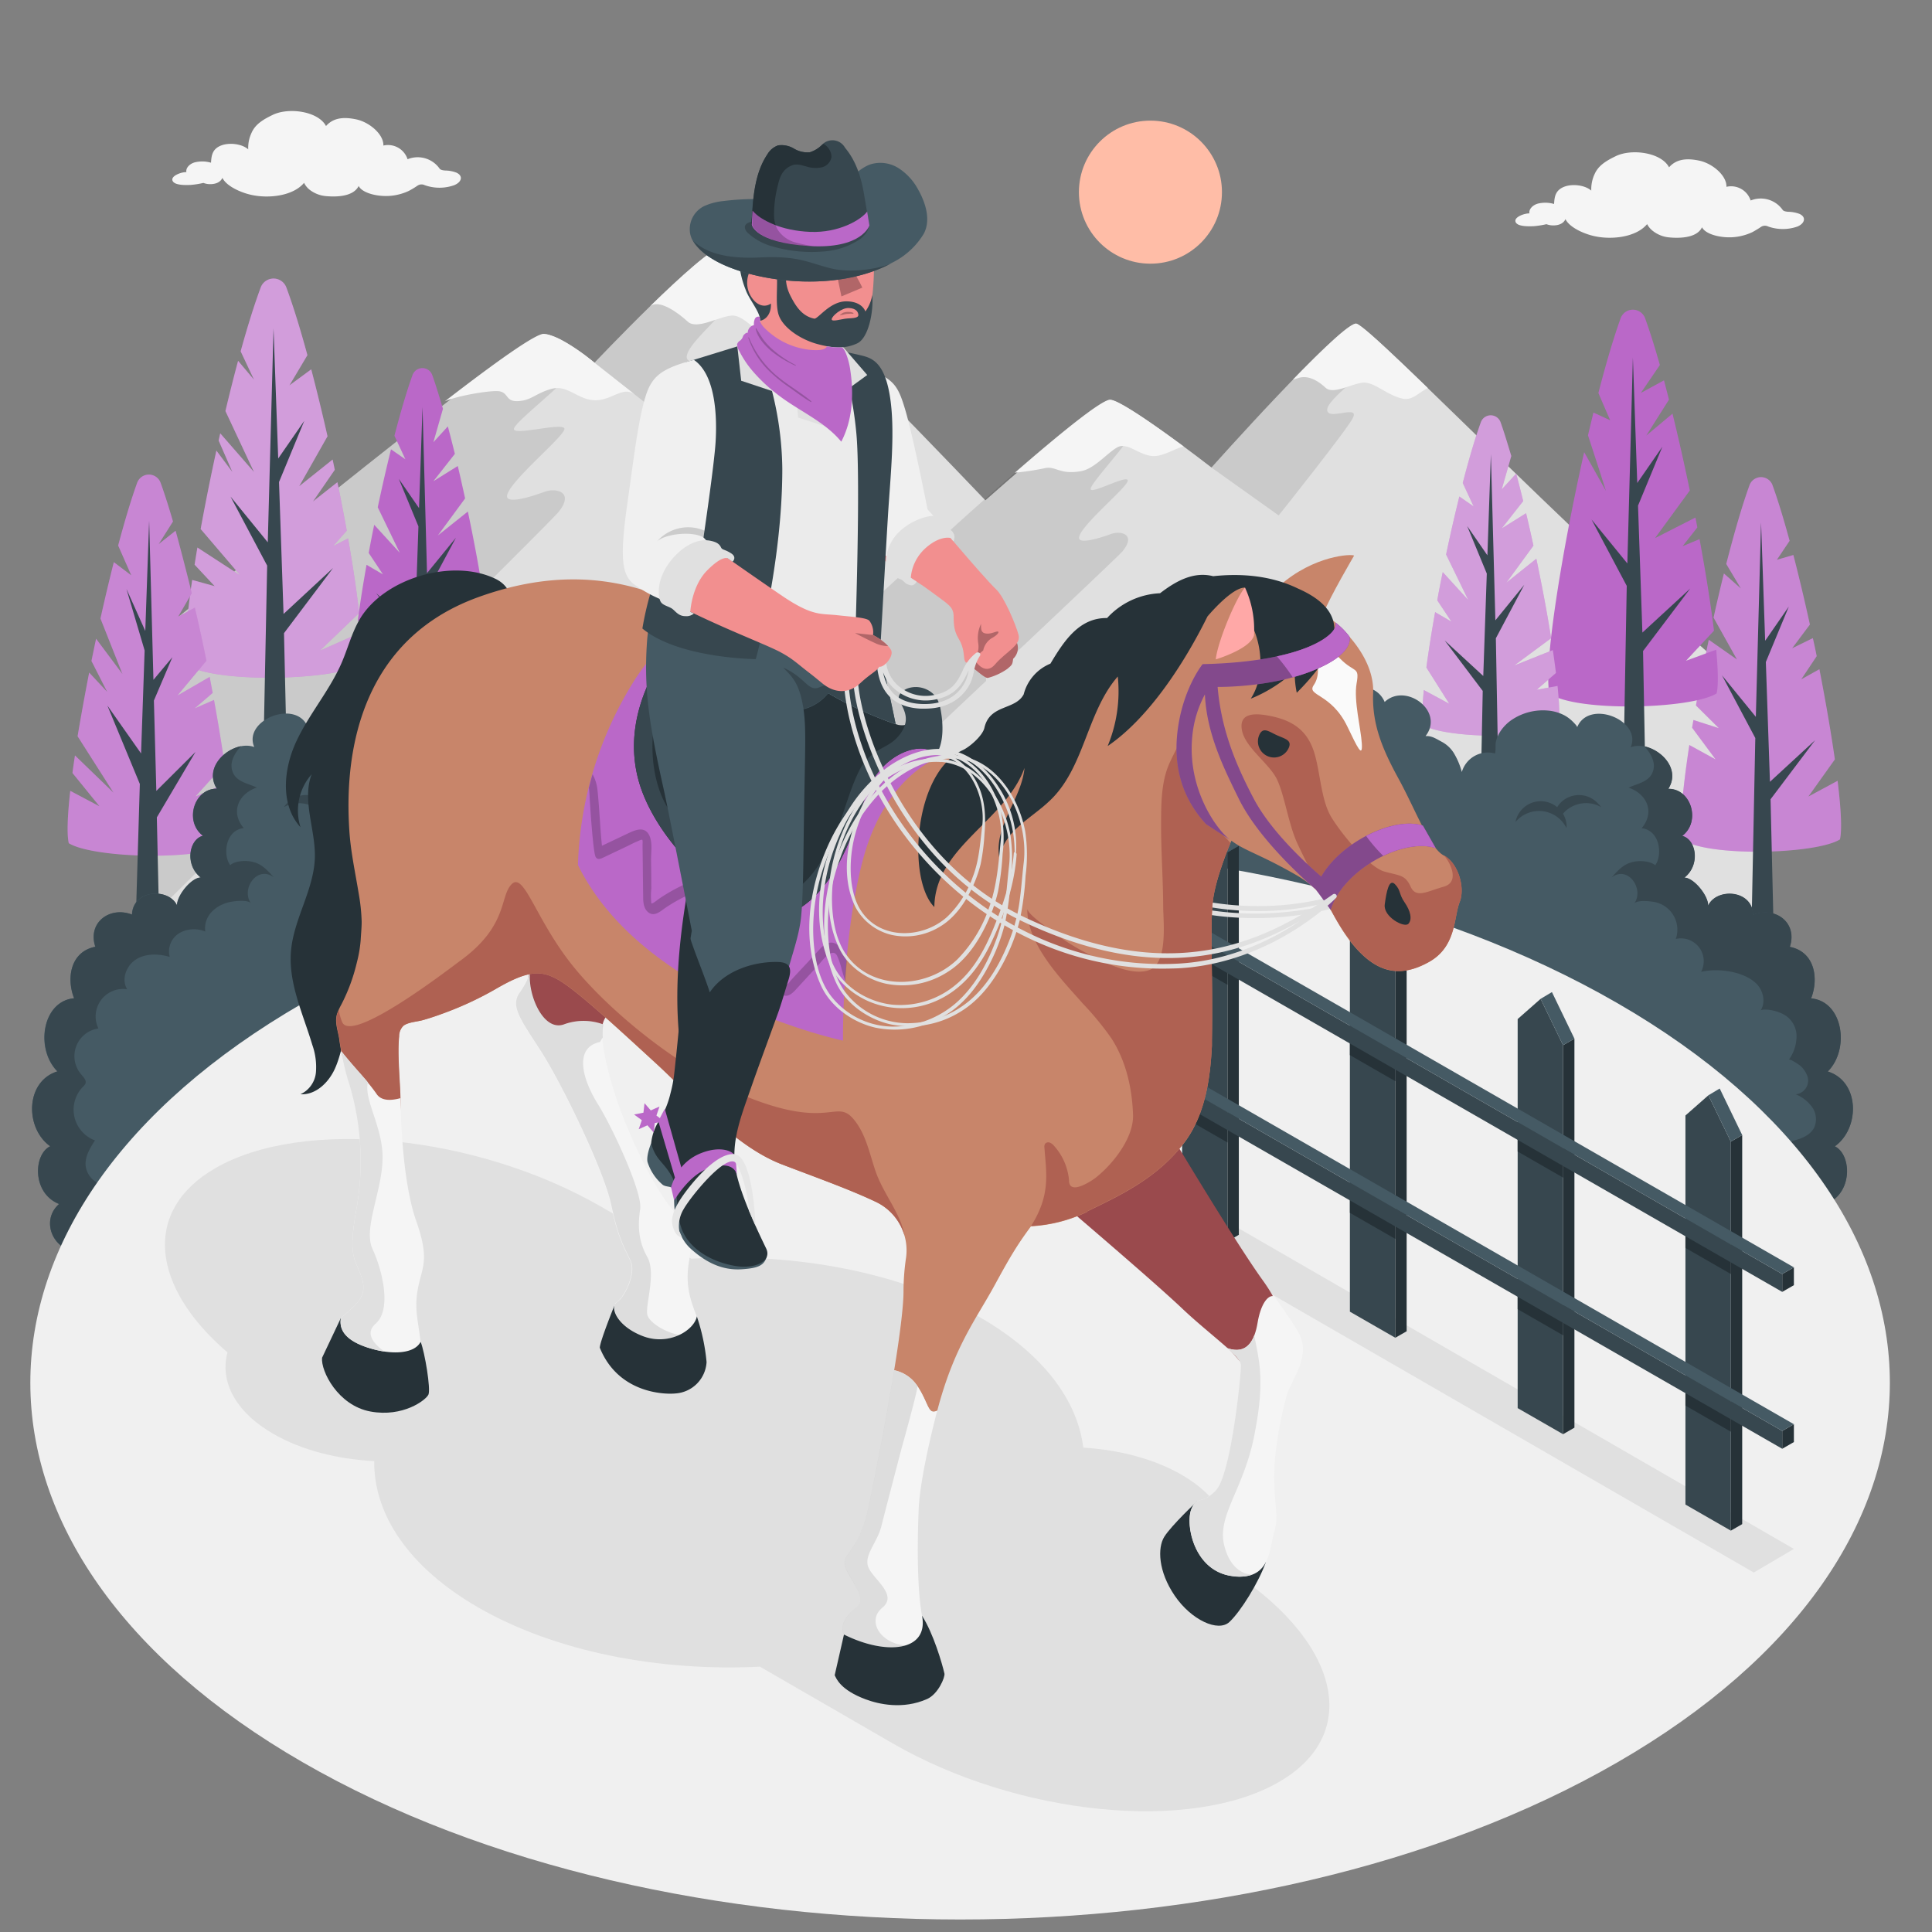 <svg xmlns="http://www.w3.org/2000/svg" viewBox="0 0 500 500"><rect x="0" y="0" width="500" height="500" fill="#808080" stroke="none"/><g id="Mountains"><g id="mountains"><path d="M39.52,165.07c37.11-30.3,97.31-78.84,101.21-78.63,4.55.24,13.12,7.44,13.12,7.44s27.88-29.49,33.31-30.18c3.44-.44,36,32.67,59.5,57.07,13.64,14.17,24.21,25.4,24.21,25.4V317.42H39.52Z" style="fill:#e0e0e0"></path><path d="M181,75.3c-3.67,4.79,3.59,1.08,7.07,2.16s-12.87,12.92-10,15.74c1.61,1.56,12.08-2.64,10.11,1.18-.64,1.23-11.4,10.06-6.38,10.73,3,.4,7.1-1.23,5.38,3.23a23.64,23.64,0,0,1-5,7.87L153.85,93.88s26.62-28.16,32.9-30.09l.41-.09C188.3,64.09,184.7,70.52,181,75.3Z" style="opacity:0.1"></path><path d="M189.34,81.67c-3.44.29-9,3.75-11.36,1.56s-7.58-6.09-9.87-3.83c7.75-7.57,16.29-15.35,19-15.7,1.82-.23,11.77,8.9,24.21,21.16-5.22-3.19-8.8.71-11.91,1.58S192.78,81.38,189.34,81.67Z" style="fill:#f5f5f5"></path><path d="M39.52,165.07c37.14-30.3,97.33-78.84,101.21-78.63a5.17,5.17,0,0,1,.55.07c1.84.85-2.87,6.7-3.86,8.85-1.08,2.32,9,0,9.45,1.56S133.17,109.14,133,111s12.69-1.77,13.07-.07-14.63,13.88-14.85,17.44c-.11,2,5.42.49,9.69-1.09,3-1.1,7.9,0,3.57,5.3C142.63,134.9,74.9,202,39.52,237Z" style="opacity:0.1"></path><path d="M153.85,93.88l10.55,8.31c-3.19-2.51-6.07,1.56-10.55,1.39s-7-4.16-11.27-2.9c-3.52,1-4.9,2.61-7.38,3-4.55.76-3.29-1.84-5.86-2.4-1.74-.39-10.62,1-14.23,2.59,12.94-10,23.54-17.58,25.62-17.46a6.44,6.44,0,0,1,1.62.32,17.49,17.49,0,0,1,3.08,1.32l.85.47a53.48,53.48,0,0,1,5.45,3.65c1.29,1,2.12,1.68,2.12,1.68Z" style="fill:#f5f5f5"></path><path d="M246.66,136.88c19.43-17.32,38.29-33.55,40.67-33.42,3.86.21,26.2,17.53,26.2,17.53s32.71-36.65,37.33-37.24c3.26-.41,67.54,67.26,106.82,98.15V317.42H49.3S224.48,156.67,246.66,136.88Z" style="fill:#e0e0e0"></path><path d="M345.65,93.61c-3.13,4.07,3.05.92,6,1.84s-10.34,9-7.87,11.35c1.37,1.34,8-1.86,6.34,1.38s-19.2,25.21-19.2,25.21L313.53,121s31.65-35.52,37-37.16l.34-.08C351.84,84.08,348.77,89.55,345.65,93.61Z" style="opacity:0.1"></path><path d="M285.6,112.37c-.91,2,6.59-1.32,6.94,0s-10.16,12.51-10.29,14.13,9.29-3.64,9.62-2.19-12.44,11.8-12.62,14.83c-.1,1.65,4.59.41,8.23-.93,2.53-.93,6.71,0,3,4.5C288.36,145.35,105,317.42,105,317.42H49.3S239.18,143.14,251,132.63c15.3-13.66,33.51-29.33,36.38-29.17a2.27,2.27,0,0,1,.51.1C289.29,104.39,286.43,110.56,285.6,112.37Z" style="opacity:0.1"></path><path d="M287.33,103.46c2.42.13,12.1,7,19,12.08-2,.42-5.31,2.59-7.84,2.49-3.8-.14-6.71-3.79-9.42-2.21s-5.86,5.52-9.34,6.12c-5.6,1-6.46-1.47-9.46-.75a67,67,0,0,1-7.63,1.14C274.36,112.15,285.17,103.34,287.33,103.46Z" style="fill:#f5f5f5"></path><path d="M362.9,103.15c-4.19-1-7.26-4.37-10.18-4.12s-7.67,3.18-9.66,1.32-4.52-3.29-6.92-2.55c-.49.14-1,.31-1.55.48,7-7.21,13.58-13.56,15.92-14.43a1.89,1.89,0,0,1,.35-.1l.13,0c1.35.27,8.35,6.83,18.53,16.68C367.05,101.63,365.54,103.76,362.9,103.15Z" style="fill:#f5f5f5"></path></g></g><g id="Trees"><g id="Pines"><g id="Pine"><path d="M435.35,217.24c6.17,4.55,34.46,3.93,40.83,0,.56-2.47.27-8-.61-15.17L468,206.15l6.86-9.62c-1-7-2.39-15.07-4-23.34l-4.7,2.62,4-6c-.31-1.55-.63-3.1-1-4.66l-5.36,2.63,4.6-6.15c-1.37-6.25-2.82-12.37-4.28-18l-4.27,1.25s1.61-2.41,3.3-4.91c-1.5-5.53-3-10.45-4.4-14.34a3.17,3.17,0,0,0-6,0c-1.9,5.23-3.95,12.35-6,20.33l3.79,6.34-4.39-3.88c-.92,3.69-1.82,7.53-2.68,11.42l6.06,10.84-7.3-5.11c-1.21,5.72-2.33,11.47-3.32,17l5.93,5.88-6.58-2.11c-.12.67-.23,1.33-.34,2l6.07,8.19-6.79-3.72C435.43,204.44,434.57,213.81,435.35,217.24Z" style="fill:#BA68C8"></path><path d="M435.35,217.24c6.17,4.55,34.46,3.93,40.83,0,.56-2.47.27-8-.61-15.17L468,206.15l6.86-9.62c-1-7-2.39-15.07-4-23.34l-4.7,2.62,4-6c-.31-1.55-.63-3.1-1-4.66l-5.36,2.63,4.6-6.15c-1.37-6.25-2.82-12.37-4.28-18l-4.27,1.25s1.61-2.41,3.3-4.91c-1.5-5.53-3-10.45-4.4-14.34a3.17,3.17,0,0,0-6,0c-1.9,5.23-3.95,12.35-6,20.33l3.79,6.34-4.39-3.88c-.92,3.69-1.82,7.53-2.68,11.42l6.06,10.84-7.3-5.11c-1.21,5.72-2.33,11.47-3.32,17l5.93,5.88-6.58-2.11c-.12.67-.23,1.33-.34,2l6.07,8.19-6.79-3.72C435.43,204.44,434.57,213.81,435.35,217.24Z" style="fill:#fff;opacity:0.2"></path><path d="M454.27,191l-8.62-16.22,8.76,10.74,1.35-50.31,1.06,30.62,6.13-8.86L457,171.33l1.06,31,11.69-10.77-11.53,15.29,1,42.58c0,1.81-6.12,1.81-6.12,0L454.27,191Z" style="fill:#37474f"></path></g><g id="pine"><path d="M401,179.46c6.54,4.82,36.5,4.15,43.26,0,.47-2,.39-6-.11-11.32L436.34,171l7.24-7.78c-.83-6.8-2.13-15-3.74-23.7l-4.39,1.84,3.82-4.86c-.16-.85-.33-1.71-.49-2.56l-10.46,5.32,9-12.32c-1.4-6.77-2.92-13.54-4.48-19.89l-6.79,5.68,5.88-9.3c-.43-1.7-.87-3.36-1.29-5l-6,3.27,4.93-7.23c-1.3-4.62-2.6-8.74-3.82-12.11a3.37,3.37,0,0,0-6.33,0c-1.83,5.06-3.8,11.78-5.76,19.34,1.71,4,3.06,7.07,3.06,7.07l-4.34-2c-.47,1.93-.94,3.9-1.41,5.89,2.06,6.3,4.62,14.2,4.62,14.36-.13-.24-3.16-5.67-5.61-10C404.1,143.18,399.4,172.56,401,179.46Z" style="fill:#BA68C8"></path><path d="M421,151.62l-9.12-17.18,9.28,11.38,1.43-53.31L423.72,125l6.5-9.39-6.3,15.25,1.13,32.85,12.39-11.41-12.22,16.19,1,53.13c0,1.92-6.49,1.92-6.49,0L421,151.62Z" style="fill:#37474f"></path></g><g id="pine"><path d="M48.31,172c6.79,4.86,37.94,4.18,45,0a32.49,32.49,0,0,0,.14-8.32L82.78,168.4l10.16-9.75c-.6-5.47-1.59-12.12-2.86-19.31l-3.88,2,3.54-4c-.73-4.07-1.54-8.28-2.42-12.55L81,129.78l5.64-8.19c-.18-.89-.37-1.78-.56-2.66l-8.65,6.91,7.33-12.93c-1.35-6-2.78-11.85-4.21-17.33l-5.64,4.15c.13-.23,2.39-4,4.65-7.82C77.7,85.07,75.83,79,74.08,74.32a3.54,3.54,0,0,0-6.58,0c-1.66,4.45-3.44,10.15-5.22,16.6h0l3.45,7.33-4.11-4.87c-1.11,4.12-2.21,8.5-3.28,13l7.39,15.77-8.73-10c-.14.61-.29,1.24-.42,1.86l3.56,8.14L56,116.61c-1.5,6.87-2.88,13.77-4.07,20.3l10.25,12L51.09,141.7c-.26,1.51-.5,3-.73,4.44l5.2,5.56-5.82-1.61C48.2,160.58,47.54,168.76,48.31,172Z" style="fill:#BA68C8"></path><path d="M48.31,172c6.79,4.86,37.94,4.18,45,0a32.49,32.49,0,0,0,.14-8.32L82.78,168.4l10.16-9.75c-.6-5.47-1.59-12.12-2.86-19.31l-3.88,2,3.54-4c-.73-4.07-1.54-8.28-2.42-12.55L81,129.78l5.64-8.19c-.18-.89-.37-1.78-.56-2.66l-8.65,6.91,7.33-12.93c-1.35-6-2.78-11.85-4.21-17.33l-5.64,4.15c.13-.23,2.39-4,4.65-7.82C77.7,85.07,75.83,79,74.08,74.32a3.54,3.54,0,0,0-6.58,0c-1.66,4.45-3.44,10.15-5.22,16.6h0l3.45,7.33-4.11-4.87c-1.11,4.12-2.21,8.5-3.28,13l7.39,15.77-8.73-10c-.14.61-.29,1.24-.42,1.86l3.56,8.14L56,116.61c-1.5,6.87-2.88,13.77-4.07,20.3l10.25,12L51.09,141.7c-.26,1.51-.5,3-.73,4.44l5.2,5.56-5.82-1.61C48.2,160.58,47.54,168.76,48.31,172Z" style="fill:#fff;opacity:0.35"></path><path d="M69.14,146.38l-9.48-17.86,9.64,11.83L70.79,85,72,118.66l6.75-9.75-6.54,15.84,1.17,34.14L86.2,147,73.5,163.86l1.08,47.63c0,2-6.75,2-6.75,0l1.31-65.11Z" style="fill:#37474f"></path></g><g id="pine"><path d="M17.8,218.22c6.48,4,35.28,4.62,41.57,0,.57-2.52.27-8.16-.63-15.56l-8.15,3.47,7.52-8.34c-.72-5.07-1.65-10.73-2.73-16.65l-5,2.19,4.66-4c-.26-1.37-.52-2.76-.78-4.15L45.93,180,53.42,171c-.93-4.6-1.92-9.22-3-13.74l-4.3,2.31,3.51-6.05c-1.07-4.41-3.11-12.3-4.19-16.17l-4.38,3.47,3.71-5.86c-1.09-3.77-2.17-7.15-3.2-10a3.23,3.23,0,0,0-6.08,0c-1.57,4.34-3.24,9.93-4.91,16.22h0l3.4,7.72-4.52-3.42c-1.18,4.64-2.34,9.56-3.46,14.59h0l5.69,14.37-6.82-9.14c-.41,1.92-.81,3.85-1.2,5.76l4.07,8-4.66-5c-1.11,5.69-2.12,11.27-3,16.48h0l9.3,14.61L19.4,195.5c-.24,1.57-.46,3.09-.65,4.55l7,8.62-7.57-4C17.47,211.06,17.27,215.92,17.8,218.22Z" style="fill:#BA68C8"></path><path d="M17.8,218.22c6.48,4,35.28,4.62,41.57,0,.57-2.52.27-8.16-.63-15.56l-8.15,3.47,7.52-8.34c-.72-5.07-1.65-10.73-2.73-16.65l-5,2.19,4.66-4c-.26-1.37-.52-2.76-.78-4.15L45.93,180,53.42,171c-.93-4.6-1.92-9.22-3-13.74l-4.3,2.31,3.51-6.05c-1.07-4.41-3.11-12.3-4.19-16.17l-4.38,3.47,3.71-5.86c-1.09-3.77-2.17-7.15-3.2-10a3.23,3.23,0,0,0-6.08,0c-1.57,4.34-3.24,9.93-4.91,16.22h0l3.4,7.72-4.52-3.42c-1.18,4.64-2.34,9.56-3.46,14.59h0l5.69,14.37-6.82-9.14c-.41,1.92-.81,3.85-1.2,5.76l4.07,8-4.66-5c-1.11,5.69-2.12,11.27-3,16.48h0l9.3,14.61L19.4,195.5c-.24,1.57-.46,3.09-.65,4.55l7,8.62-7.57-4C17.47,211.06,17.27,215.92,17.8,218.22Z" style="fill:#fff;opacity:0.2"></path><path d="M27.79,182.6,36.51,195l.92-26.66-4.71-15.93,4.88,10.88,1-28.55,1.11,41.2,4.9-5.85L39.83,181.3l.63,23.39,10.13-10.08-10,16.93.68,30.35c0,1.84-6.24,1.84-6.24,0l1.16-39Z" style="fill:#37474f"></path></g><g id="pine"><path d="M91.85,175.47c5.45,3.36,29.64,3.89,34.91,0,.41-1.77.3-5.38-.19-10.16l-5.41,1,5-4.37c-.23-1.86-.5-3.84-.81-5.92l-10,4,9.56-7.07c-1-6.38-2.34-13.49-3.83-20.57l-7.76,6.2,7.05-9.59c-.62-2.83-1.25-5.65-1.9-8.39l-6.31,3.94,5.56-7.08c-.61-2.46-1.21-4.84-1.82-7.11l-3.74,4.1,2.48-8.66c-1-3.3-1.88-6.26-2.77-8.72a2.71,2.71,0,0,0-5.11,0c-1.49,4.11-3.09,9.57-4.68,15.71h0l2.83,6.08-3.72-2.57c-1.18,4.78-2.34,9.86-3.43,15h0l5.7,11.77-6.62-7.25c-.5,2.46-1,4.91-1.41,7.31l3.68,5.53-4.25-2.48c-.91,5.16-1.69,10-2.25,14.34h0l5.92,9.38L92,166.39C91.54,170.63,91.48,173.83,91.85,175.47Z" style="fill:#BA68C8"></path><path d="M110.59,153,118,139.15l-7.49,9.18-1.16-43-.9,26.18-5.24-7.58,5.08,12.3-.91,26.52-10-9.22,9.86,13.07-.84,41.67c0,1.54,5.24,1.54,5.24,0l-1-55.24Z" style="fill:#37474f"></path></g><g id="pine"><path d="M368.38,187.67c5.44,3.37,29.63,3.9,34.91,0,.4-1.76.29-5.37-.2-10.15l-5.41,1,5-4.36c-.23-1.86-.5-3.84-.81-5.92l-10,4,9.56-7.08c-1-6.38-2.34-13.48-3.83-20.56l-7.75,6.2,7-9.59c-.61-2.84-1.25-5.65-1.9-8.39l-6.31,3.94,5.56-7.09c-.6-2.45-1.21-4.83-1.81-7.1l-3.75,4.09,2.48-8.65c-1-3.3-1.88-6.26-2.77-8.72a2.71,2.71,0,0,0-5.11,0c-1.49,4.11-3.09,9.57-4.68,15.71h0l2.83,6.08-3.71-2.58c-1.19,4.79-2.35,9.86-3.43,15h0L380,155.31l-6.62-7.25c-.5,2.46-1,4.91-1.41,7.31l3.68,5.53-4.24-2.48c-.92,5.16-1.69,10.05-2.26,14.33h0l5.92,9.38-6.58-3.54C368.07,182.84,368,186,368.38,187.67Z" style="fill:#BA68C8"></path><path d="M368.38,187.67c5.44,3.37,29.63,3.9,34.91,0,.4-1.76.29-5.37-.2-10.15l-5.41,1,5-4.36c-.23-1.86-.5-3.84-.81-5.92l-10,4,9.56-7.08c-1-6.38-2.34-13.48-3.83-20.56l-7.75,6.2,7-9.59c-.61-2.84-1.25-5.65-1.9-8.39l-6.31,3.94,5.56-7.09c-.6-2.45-1.21-4.83-1.81-7.1l-3.75,4.09,2.48-8.65c-1-3.3-1.88-6.26-2.77-8.72a2.71,2.71,0,0,0-5.11,0c-1.49,4.11-3.09,9.57-4.68,15.71h0l2.83,6.08-3.71-2.58c-1.19,4.79-2.35,9.86-3.43,15h0L380,155.31l-6.62-7.25c-.5,2.46-1,4.91-1.41,7.31l3.68,5.53-4.24-2.48c-.92,5.16-1.69,10.05-2.26,14.33h0l5.92,9.38-6.58-3.54C368.07,182.84,368,186,368.38,187.67Z" style="fill:#fff;opacity:0.35"></path><path d="M387.11,165.22l7.37-13.87L387,160.54l-1.16-43-.9,26.18-5.24-7.58,5.08,12.3-.91,26.51-10-9.21,9.86,13.07-.84,41.66c0,1.55,5.24,1.55,5.24,0l-1-55.23Z" style="fill:#37474f"></path></g></g></g><g id="Bushes"><g id="bushes"><g id="bushes"><path d="M13,296.65c-6.55-4.67-6.5-16.77,1.83-19.37-5.75-5.75-4-18.15,4.32-18.92-2-5.08-1-12.05,5.49-13.33-2.07-6.24,3.71-10.56,9.49-8.32.26-6.58,9.57-7,11.66-2.33-.11-2.54,3.7-7.25,6.14-7.27-4.22-3.3-3-9.92.57-10.8-4.93-3.74-2.29-12.27,3.6-12.18-3.95-6.22,4.47-12.72,9.7-10.8-3-7,10.87-12.55,13.87-5.15,5.29-8.72,23.45-3.59,21,7.75,4.34-.54,6.17,2.27,4.69,6.51a4.72,4.72,0,0,1,7,3.05,3.35,3.35,0,0,1,2.8-4.37c-5.76-2.34-1.73-10.89,3.59-10.56-5-6.45,5.16-13.95,10.58-8.83,2.52-5.92,11.51-4.67,10.92,2.27,2-3.62,5.92-3.36,9.14-1.43,4.44,2.67,3.84,7.42,1.4,11.27,1.84-2.2,7.47-3.41,8.32.23a4.4,4.4,0,0,1,6.35-.72c1.66-6,12.35-6.76,14.38.61a5,5,0,0,1,6.68,1.9c1.58,2.47.89,5.43.5,8.13a3.29,3.29,0,0,1,5.18,4,6.94,6.94,0,0,1,10,2.41,12.46,12.46,0,0,1,15.89-6.23c1.4.62,2.83,1.83,2.68,3.35,1.34-1.63,3.07-3.15,5.17-3.38s4.47,1.39,4.3,3.5a7.48,7.48,0,0,1,12.88,4.05c.88-3.78,6.05-5.75,9.21-3.52.45-4.76,5.57-8.35,10.29-7.61s8.39,5.26,8.66,10a8.49,8.49,0,0,1,14.76-2.38,10,10,0,0,1,13.3-4.87c-.41-2.54-.14-6.27,1.81-8.18.66-.65,7.12-2.81,6.69-1.23,2-7.37,12.71-6.59,14.38-.61a4.39,4.39,0,0,1,6.34.72c.86-3.64,6.48-2.43,8.33-.23-2.45-3.85-3-8.6,1.4-11.27,3.22-1.93,7.14-2.19,9.14,1.43-.6-6.94,8.4-8.19,10.92-2.27,5.41-5.12,15.6,2.38,10.58,8.83,1.68-.11,2.87.79,4.26,1.51a8.19,8.19,0,0,1,3.13,3,18.94,18.94,0,0,1,2,4.79A7,7,0,0,1,386.9,195c.3-1.07,0-2.13.29-3.23a8.5,8.5,0,0,1,.93-2.22,10.84,10.84,0,0,1,3.5-3.5,14.49,14.49,0,0,1,9.05-2.15,11.16,11.16,0,0,1,4.33,1.3,9.62,9.62,0,0,1,1.79,1.32c.21.2,1.49,1.42,1.37,1.71,3-7.4,16.83-1.84,13.87,5.15,5.23-1.92,13.64,4.58,9.7,10.8,5.88-.09,8.52,8.44,3.6,12.18,3.62.88,4.78,7.5.56,10.8,2.45,0,6.26,4.73,6.14,7.27,2.1-4.62,11.41-4.25,11.66,2.33,5.79-2.24,11.56,2.08,9.49,8.32,6.54,1.28,7.54,8.25,5.5,13.33,8.33.77,10.07,13.17,4.32,18.92,8.33,2.6,8.37,14.7,1.82,19.37,4.34,2.07,4.77,12.14-2.3,14.92a6.26,6.26,0,0,1,.52.51c4.16,4.44.69,11.76-5.4,11.76H20.17c-6.09,0-9.57-7.32-5.41-11.76a6.38,6.38,0,0,1,.53-.51C8.22,308.79,8.65,298.72,13,296.65Z" style="fill:#455a64"></path><path d="M413.61,208a6.67,6.67,0,0,0-9.41-.56A6.59,6.59,0,0,0,403,208.9a6.65,6.65,0,0,0-10.79,3.83,7.92,7.92,0,0,1,13.19,1.57,5.49,5.49,0,0,0,0-1.14,6.73,6.73,0,0,0-.9-2.57,5.84,5.84,0,0,1,.69-.72,7.9,7.9,0,0,1,9.17-1A5.32,5.32,0,0,0,413.61,208Z" style="fill:#37474f"></path><path d="M344.26,196.49a5.12,5.12,0,0,1,8.21.71,5.13,5.13,0,0,1,8.32,3,6.11,6.11,0,0,0-10.17,1.22,4.35,4.35,0,0,1,0-.88,5.14,5.14,0,0,1,.7-2,5.6,5.6,0,0,0-.54-.55,6.09,6.09,0,0,0-7.07-.75A4.3,4.3,0,0,1,344.26,196.49Z" style="fill:#37474f"></path><path d="M422.92,233.85c.76-1,4.14-.62,5.22-.42A7.31,7.31,0,0,1,433.7,243a5.9,5.9,0,0,1,6.54,8.51c4.3-1,10.89-.21,14.25,3,1.84,1.78,2.55,4.85,1.15,7,.26-.4,3.64-.44,6.43,1.29a6.45,6.45,0,0,1,2.87,5.08,10.49,10.49,0,0,1-2,6.4c.23-.42,2.83,1.39,3.06,1.61a6.53,6.53,0,0,1,1.83,2.86,3.57,3.57,0,0,1-3.11,4.45,9.7,9.7,0,0,1,4.3,3.38,5.39,5.39,0,0,1,.47,5.27c-1.12,2.17-3.76,3-6.12,3.55a6.74,6.74,0,0,1,1.68,6,4.65,4.65,0,0,1-4.77,3.52,6.41,6.41,0,0,1-3,11.83c1.2-.07,2.1,2.42,2.4,3.21.55,1.42,1.3,2.44,2,3.89h6c6.09,0,9.56-7.32,5.4-11.76a6.26,6.26,0,0,0-.52-.51c7.07-2.78,6.64-12.85,2.3-14.92,6.55-4.67,6.51-16.77-1.82-19.37,5.75-5.75,4-18.15-4.32-18.92,2-5.08,1-12.05-5.5-13.33,2.07-6.24-3.7-10.56-9.49-8.32-.25-6.58-9.56-7-11.66-2.33.12-2.54-3.69-7.25-6.14-7.27,4.22-3.3,3.06-9.92-.56-10.8,4.92-3.74,2.28-12.27-3.6-12.18,3.13-4.94-1.53-10-6.2-11,1.69,1.89,3.24,4.41,2,7-1.1,2.32-4.1,2.73-6.08,3.71,4.72,1.59,6.88,6.33,3.37,10.48,4.81.6,5.43,7,3.51,9.59-1.19-1-3.64-1.26-5.43-.92-2.41.46-3.71,1.68-5.88,4.1C421.3,223.81,425.64,230.13,422.92,233.85Z" style="fill:#37474f"></path><path d="M74.19,208a6.65,6.65,0,0,1,10.65.92,6.65,6.65,0,0,1,10.79,3.83,7.93,7.93,0,0,0-13.19,1.57,5.49,5.49,0,0,1,0-1.14,6.57,6.57,0,0,1,.9-2.57,6.69,6.69,0,0,0-.69-.72,7.91,7.91,0,0,0-9.17-1A5.26,5.26,0,0,1,74.19,208Z" style="fill:#37474f"></path><path d="M143.55,196.49a5.14,5.14,0,0,0-7.26-.43,4.84,4.84,0,0,0-.95,1.14,5.14,5.14,0,0,0-8.33,3,6.18,6.18,0,0,1,3.9-2.14,6.11,6.11,0,0,1,6.28,3.36,4.36,4.36,0,0,0,0-.88,5,5,0,0,0-.69-2A5.49,5.49,0,0,1,137,198a6.1,6.1,0,0,1,7.08-.75A4.3,4.3,0,0,0,143.55,196.49Z" style="fill:#37474f"></path><path d="M13,296.65c-4.33,2.07-4.76,12.14,2.31,14.92a6.38,6.38,0,0,0-.53.51c-4.16,4.44-.68,11.76,5.41,11.76h5.95A8.24,8.24,0,0,1,33,319c-2-1.69-4.91-3.41-6.09-5.78-.42-.84-1.28-6.5.69-6.48a5.72,5.72,0,0,1-5.45-5.22c-.13-2.31,1.17-4.43,2.43-6.38a8.49,8.49,0,0,1-3.08-13.92,2.44,2.44,0,0,0,.62-.81c.29-.82-.47-1.59-1-2.24a7.23,7.23,0,0,1,4.35-12,7.12,7.12,0,0,1,7.44-10.16c-1.59-2.53-.22-6.15,2.32-7.73s5.81-1.47,8.69-.64a5.57,5.57,0,0,1,2.42-6.11,7.56,7.56,0,0,1,6.78-.44c-.52-4.18,2.9-7,6.63-7.7,1.08-.2,4.46-.62,5.22.42-2.71-3.72,1.63-10,5.91-6.74-2.17-2.42-3.47-3.64-5.88-4.1-1.79-.34-4.24-.11-5.43.92-1.92-2.6-1.3-9,3.5-9.59-3.51-4.15-1.34-8.89,3.38-10.48-2-1-5-1.39-6.09-3.71-1.23-2.6.31-5.12,2-7-4.67.94-9.34,6.05-6.2,11-5.89-.09-8.53,8.44-3.6,12.18-3.62.88-4.79,7.5-.57,10.8-2.44,0-6.25,4.73-6.14,7.27-2.09-4.62-11.4-4.25-11.66,2.33-5.78-2.24-11.56,2.08-9.49,8.32-6.53,1.28-7.53,8.25-5.49,13.33-8.33.77-10.07,13.17-4.32,18.92C6.48,279.88,6.43,292,13,296.65Z" style="fill:#37474f"></path></g></g></g><g id="Floor"><path id="floor" d="M78.35,259.63c-94,54.25-94,142.21,0,196.45s246.3,54.25,340.26,0,94-142.2,0-196.45S172.31,205.38,78.35,259.63Z" style="fill:#f0f0f0"></path></g><g id="Sun"><circle id="sun" cx="297.73" cy="49.73" r="18.51" style="fill:#ffbda7"></circle></g><g id="Clouds"><path id="Cloud" d="M465.69,55.35a8.83,8.83,0,0,0-2.9-.54c-.94-.07-1.24-.26-1.42-.46a6.92,6.92,0,0,0-8.3-2.46,5.32,5.32,0,0,0-6.27-3.54c.11-2.92-3.62-6.05-7-6.77s-6-.39-7.85,1.72c-2-3.83-9.65-4.91-13.81-2.88-2.39,1.16-4.42,2.36-5.42,4.55a9.3,9.3,0,0,0-.9,4.36c-1.62-1.43-4.87-1.82-7-1-2.34.91-2.52,2.67-2.63,4.46a8.11,8.11,0,0,0-4.25-.08c-1.47.44-2.32,1.59-2.12,2.52-1.16-.06-3.94.88-3.62,2.11.36,1.38,3.53,1.24,4.71,1.2a22.64,22.64,0,0,0,3.31-.52,4.93,4.93,0,0,0,1.72.32c2,0,2.87-.87,3.2-1.63,1,2.08,4.49,3.66,7,4.29,4.66,1.19,11.26.47,14.13-3a5.31,5.31,0,0,0,1.39,1.69,8,8,0,0,0,4.32,1.75c1.91.18,7.05.43,8.5-2.62,1,2,5.6,3,9.08,2.45a14.21,14.21,0,0,0,3.9-1.17,24.15,24.15,0,0,0,2.24-1.35,1.86,1.86,0,0,1,1.9-.13,11.39,11.39,0,0,0,7.6,0C467.11,57.8,467.51,56.17,465.69,55.35Z" style="fill:#f5f5f5"></path><path id="cloud" d="M118.1,44.67a8.33,8.33,0,0,0-2.89-.54c-.94-.07-1.24-.26-1.42-.46a6.93,6.93,0,0,0-8.31-2.46,5.32,5.32,0,0,0-6.26-3.54c.1-2.92-3.62-6.05-7-6.77s-6-.39-7.85,1.72c-2-3.83-9.65-4.91-13.81-2.88-2.4,1.16-4.43,2.36-5.42,4.55a9.18,9.18,0,0,0-.9,4.36c-1.62-1.43-4.87-1.82-7-1-2.34.91-2.52,2.67-2.63,4.46a8.11,8.11,0,0,0-4.25-.08c-1.48.44-2.32,1.59-2.12,2.52-1.17-.06-3.94.88-3.62,2.11.36,1.38,3.52,1.24,4.71,1.2a22.85,22.85,0,0,0,3.31-.52,4.93,4.93,0,0,0,1.72.32c2,0,2.87-.88,3.2-1.63,1,2.08,4.48,3.66,7,4.29,4.66,1.19,11.26.47,14.13-3A5.18,5.18,0,0,0,80,49a8,8,0,0,0,4.32,1.75c1.91.18,7,.43,8.5-2.62,1,2,5.6,3,9.08,2.45a14,14,0,0,0,3.89-1.17,21.77,21.77,0,0,0,2.24-1.35,1.88,1.88,0,0,1,1.91-.13,11.39,11.39,0,0,0,7.6,0C119.52,47.12,119.93,45.49,118.1,44.67Z" style="fill:#f5f5f5"></path></g><g id="Shadows"><polygon id="Shadow" points="240.13 283.58 453.88 406.97 464.26 400.86 250.53 277.46 240.13 283.58" style="fill:#e0e0e0"></polygon><path id="shadow" d="M316.66,405.34c3.85-8.17.23-17.27-10.89-23.69-7.11-4.11-16.13-6.44-25.41-7-1.53-12.27-10.4-24.29-26.65-33.67-20.44-11.8-48.13-16.87-74.8-15.22l-23.19-13.39c-32.41-18.71-77.16-23.21-100-10.05C36.82,313.25,39,332.94,58.87,350c-2,7.45,1.92,15.34,11.86,21.08,7.3,4.22,16.59,6.56,26.12,7.05-.15,13.7,8.8,27.42,26.9,37.87,20,11.52,46.83,16.63,72.92,15.33L231,451.17c32.41,18.71,77.16,23.21,100,10C353,448.48,346.46,423.87,316.66,405.34Z" style="fill:#e0e0e0"></path></g><g id="Fence"><g id="fence"><polygon points="447.94 396.13 447.94 295.44 442.13 283.46 436.19 288.69 436.19 389.38 447.94 396.13" style="fill:#37474f"></polygon><polygon points="447.94 295.44 450.88 293.75 450.88 394.44 447.94 396.13 447.94 295.44" style="fill:#263238"></polygon><polygon points="442.13 283.46 445.06 281.71 450.88 293.75 447.94 295.44 442.13 283.46" style="fill:#455a64"></polygon><polygon points="404.52 371.17 404.52 270.49 398.71 258.5 392.77 263.73 392.77 364.42 404.52 371.17" style="fill:#37474f"></polygon><polygon points="404.52 270.49 407.46 268.8 407.46 369.48 404.52 371.17 404.52 270.49" style="fill:#263238"></polygon><polygon points="398.71 258.5 401.64 256.75 407.46 268.8 404.52 270.49 398.71 258.5" style="fill:#455a64"></polygon><polygon points="361.1 346.21 361.1 245.53 355.29 233.55 349.35 238.78 349.35 339.46 361.1 346.21" style="fill:#37474f"></polygon><polygon points="361.1 245.53 364.04 243.84 364.04 344.53 361.1 346.21 361.1 245.53" style="fill:#263238"></polygon><polygon points="355.29 233.55 358.22 231.79 364.04 243.84 361.1 245.53 355.29 233.55" style="fill:#455a64"></polygon><polygon points="317.68 321.26 317.68 220.57 311.86 208.59 305.93 213.82 305.93 314.51 317.68 321.26" style="fill:#37474f"></polygon><polygon points="317.68 220.57 320.61 218.88 320.61 319.57 317.68 321.26 317.68 220.57" style="fill:#263238"></polygon><polygon points="311.86 208.59 314.8 206.84 320.61 218.88 317.68 220.57 311.86 208.59" style="fill:#455a64"></polygon><polygon points="274.26 296.3 274.26 195.62 268.44 183.63 262.51 188.86 262.51 289.55 274.26 296.3" style="fill:#37474f"></polygon><polygon points="274.26 195.62 277.19 193.93 277.19 294.62 274.26 296.3 274.26 195.62" style="fill:#263238"></polygon><polygon points="268.44 183.63 271.38 181.88 277.19 193.93 274.26 195.62 268.44 183.63" style="fill:#455a64"></polygon><polygon points="262.51 223.17 274.26 229.92 274.26 225.3 262.51 218.55 262.51 223.17" style="fill:#263238"></polygon><polygon points="317.68 250.25 305.93 243.5 305.93 248.12 317.68 254.87 317.68 250.25" style="fill:#263238"></polygon><polygon points="404.52 300.14 392.77 293.39 392.77 298.01 404.52 304.76 404.52 300.14" style="fill:#263238"></polygon><polygon points="361.1 275.19 349.35 268.44 349.35 273.06 361.1 279.81 361.1 275.19" style="fill:#263238"></polygon><polygon points="447.94 325.09 436.19 318.34 436.19 322.96 447.94 329.71 447.94 325.09" style="fill:#263238"></polygon><polygon points="262.51 263.98 274.26 270.73 274.26 266.11 262.51 259.36 262.51 263.98" style="fill:#263238"></polygon><polygon points="317.68 291.06 305.93 284.31 305.93 288.93 317.68 295.68 317.68 291.06" style="fill:#263238"></polygon><polygon points="404.52 340.95 392.77 334.2 392.77 338.82 404.52 345.57 404.52 340.95" style="fill:#263238"></polygon><polygon points="361.1 316.01 349.35 309.26 349.35 313.88 361.1 320.63 361.1 316.01" style="fill:#263238"></polygon><polygon points="447.94 365.9 436.19 359.15 436.19 363.77 447.94 370.52 447.94 365.9" style="fill:#263238"></polygon><polygon points="461.24 370.32 250.05 248.99 250.05 253.61 461.24 374.94 461.24 370.32" style="fill:#37474f"></polygon><polygon points="461.24 370.32 464.26 368.59 464.26 373.2 461.24 374.94 461.24 370.32" style="fill:#263238"></polygon><polygon points="250.05 248.99 461.24 370.32 464.26 368.59 253.09 247.24 250.05 248.99" style="fill:#455a64"></polygon><polygon points="461.24 329.72 250.05 208.38 250.05 213 461.24 334.34 461.24 329.72" style="fill:#37474f"></polygon><polygon points="461.24 329.72 464.26 327.99 464.26 332.6 461.24 334.34 461.24 329.72" style="fill:#263238"></polygon><polygon points="250.05 208.38 461.24 329.72 464.26 327.99 253.09 206.63 250.05 208.38" style="fill:#455a64"></polygon></g></g><g id="Character"><g id="character"><g id="Arm"><path d="M325.58,235.8a76.21,76.21,0,0,1-37.81-10.08c-26.21-14.85-30.61-40.7-30.91-54.79a.59.59,0,0,1,.57-.59.57.57,0,0,1,.59.57c.29,13.84,4.61,39.23,30.33,53.8,28.32,16,55.95,8.23,61.27,5.44a.58.58,0,0,1,.78.24.59.59,0,0,1-.24.79C347.09,232.79,337.89,235.8,325.58,235.8Z" style="fill:#e0e0e0"></path><path d="M324.85,237.58a74.51,74.51,0,0,1-40.15-11.31c-27.57-17.46-30.17-50.4-29.56-54.47a.58.58,0,0,1,.66-.49.59.59,0,0,1,.49.66c-.59,4,2,36.18,29,53.32,25.38,16.07,54,11.49,66.85,6.25a.58.58,0,0,1,.44,1.08A76.78,76.78,0,0,1,324.85,237.58Z" style="fill:#e0e0e0"></path><path d="M263.2,166.39a3.8,3.8,0,0,1-1,4.1c-.19,1.51-.23,1.54-1.52,2.63a15.85,15.85,0,0,1-5,2.32c-.73.14-2.71-1.76-3.56-2.32s-.66-2-.66-2l.66-.43Z" style="fill:#b16668"></path><path d="M257.9,152.63c2,1.94,5,9,5.7,11.69s-3.31,4.36-6.07,7.61-5.38-1.25-5.38-1.25-1.81,1.41-2.34.56-.11-1.91-.89-4.22-2.12-2.55-2.12-7.32c0-2.77-1.21-3.11-6-6.71s-9.44-5.55-14.18-9.87c-2.77-2.52-3.69-6.64-5.09-13-1.88-8.43-5.71-22.47-5.71-22.47l4.29-12.07c4.51.72,8.68,1.65,11.28,8.18,2.41,6,8.44,28.11,8.44,28.11S253.6,148.47,257.9,152.63Z" style="fill:#f28f8f"></path><path d="M224.49,95.63c7,2.38,8,4.36,9.89,10.77,2.21,7.69,5.66,25.42,5.66,25.42l5.6,6.21s-5.43-.12-8,2.12-4.34,7-4.34,7a67.63,67.63,0,0,1-5.19-4.36c-2.94-2.7-3.14-4-4.09-7.44s-6.86-27.81-6.86-27.81l3-11.89Z" style="fill:#f0f0f0"></path><path d="M246.74,140.08l-.73-.85s-2.64-.76-6.41,2.56a11.57,11.57,0,0,0-3.89,7.73l1.51,1s-.55,1.16-1.54.94c-1.89-.42-1.48-1.2-2.93-1.66a6,6,0,0,1-3.37-3.25c-.33-1.16-.13-5.61,3.35-8.94s8.32-4.54,10.09-4,1.41,2.53,2.49,3.08S247.56,138.4,246.74,140.08Z" style="fill:#e0e0e0"></path><path d="M252.15,170.68c.47-1.13,1.37-2,1-4.32a8.4,8.4,0,0,1,.74-4.89c0,1.28-.06,2.26,1.19,2.47s2.3-.42,3-.5.25.83-1.48,1.75a4.91,4.91,0,0,0-2.15,3.16A11.66,11.66,0,0,0,252.15,170.68Z" style="fill:#b16668"></path></g><g id="Horse"><path d="M327.62,404.22c-1.89,5.36-6.53,12.82-9.44,15.54s-9.87-.5-14.16-6.79-4.49-12.39-2.7-15.26,8.43-9.15,8.43-9.15Z" style="fill:#263238"></path><path d="M332.2,345.75a16.79,16.79,0,0,0-.09-2.35c-.54-4.62-2.75-8.5-5.39-12.17-7.06-9.82-22.82-36.15-23.79-37.78l-46.07,2.61c5.9,5.11,39.43,33.41,49.16,42.65,3.85,3.65,8,6.93,12,10.47,2.83,2.52,3.74,5.65,8.15,5.54a5.93,5.93,0,0,0,4.69-2.32,9.29,9.29,0,0,0,1.26-4.56C332.13,347.15,332.18,346.45,332.2,345.75Z" style="fill:#9a4a4d"></path><path d="M336.53,345.84c-.76-1.78-3.43-5.68-6.78-10.38-1.75-.46-3.54,2.35-4.29,6.87s-2.67,8.36-7.81,6.57h0c2.3,2,3.53,3.31,3.53,4.58,0,2.71-2.58,28.07-6.44,32.17s-4.91,1.13-6.43,5,.64,15.93,10.59,17.24,9.53-6.91,10.85-11.36,0-6.53,0-14.25,2-16.48,3.14-20.77S339,351.69,336.53,345.84Z" style="fill:#f5f5f5"></path><path d="M324.62,345.57c-1.1,2.87-3.14,4.66-7,3.33h0c2.3,2,3.53,3.31,3.53,4.58,0,2.71-2.58,28.07-6.44,32.17s-4.91,1.13-6.43,5,.64,15.93,10.59,17.24a10.57,10.57,0,0,0,5.25-.4s-5.25.4-7.26-7.42,4.92-14.35,7.73-28.48,1.36-19,0-26Z" style="fill:#e0e0e0"></path><path d="M128.29,149.83c-11.13-5.44-29-.23-35.25,10.53-2,3.44-3,7.37-4.55,11-3.1,7.25-8.44,13.33-11.78,20.47s-4.26,16.43,1.06,22.25a14.23,14.23,0,0,1,2.89-13.71c-2.56,6.78,1,14.26.83,21.51-.22,8.36-5.46,15.89-6.18,24.23s3.12,16.28,5.51,24.29a17.16,17.16,0,0,1,.94,7.15,6.92,6.92,0,0,1-4,5.64c3.93.24,7.28-3,8.91-6.61s2.09-7.59,3.48-11.27c2.7-7.17,7.69-12.34,9.39-20.07,1.83-8.35.74-17,.26-25.54-.32-5.61-.35-11.4,1.6-16.67,2.29-6.19,7.07-11.09,12-15.46s10.23-8.47,14.08-13.83a28.06,28.06,0,0,0,5.1-15.43C132.75,154.68,131.76,151.53,128.29,149.83Z" style="fill:#263238"></path><path d="M331.07,151.64c9-8,18.87-8.31,19.37-7.85,0,0-6.12,10.42-7.89,14.83C341.08,158.62,331.07,151.64,331.07,151.64Z" style="fill:#c8856a"></path><path d="M137.49,238.63c5,6.81-3.72,14-.54,20.73a21.87,21.87,0,0,0,3.27,4.68,38.84,38.84,0,0,0,6.26,6.36,13.39,13.39,0,0,0,8.26,2.93,1,1,0,0,0,.78-.27,1,1,0,0,0,.13-.63c0-2.48-.53-7.58,1.4-9.5C159.23,260.38,144.29,238.62,137.49,238.63Z" style="fill:#9a4a4d"></path><path d="M180.36,340.74a51.39,51.39,0,0,1,2.5,11.76,8.63,8.63,0,0,1-8,8.12c-3,.31-14.88-.08-19.63-11.83,0-1.59,3.87-11.14,3.87-11.14Z" style="fill:#263238"></path><path d="M178.3,326.55c1-6.3,1.11-6.71-4.43-13.66s-12-20.85-15-30.61c-2.36-7.74-3.52-13.76-2.81-17.19h0a14.74,14.74,0,0,0-10.05,0c-5.33,2-9.39-7.48-8.85-13.32a24.9,24.9,0,0,1-2.68,5c-2.56,3.48-.12,6.68,5.37,15.17,5.22,8.06,16.27,30.61,18.25,39.86s3.62,11.38,5.06,14.55-1.58,9.35-3.51,10.59-.11,6.21,6.68,8.83,13.24-1.46,14-5C178.82,336.75,177.25,332.86,178.3,326.55Z" style="fill:#f5f5f5"></path><path d="M167.5,340.12c-.43-2.74,2.35-10.72,0-14.85s-2.46-8.2-1.82-12.38-7-20.81-11-27.23-6.2-14.57.6-16l.7-1.16a13.86,13.86,0,0,1,.17-3.4,14.74,14.74,0,0,0-10.05,0c-5.33,2-9.39-7.48-8.85-13.32a24.9,24.9,0,0,1-2.68,5c-2.56,3.48-.12,6.68,5.37,15.17,5.22,8.06,16.27,30.61,18.25,39.86s3.62,11.38,5.06,14.55-1.58,9.35-3.51,10.59-.11,6.21,6.68,8.83a12,12,0,0,0,9.41-.26C171.4,344.57,167.78,341.93,167.5,340.12Z" style="opacity:0.1"></path><path d="M373.65,221.39c-3.64-1.87-7.43-12.06-11.67-19.8s-6.94-14.21-6.61-22.27-6.26-18.48-23.37-27.24c-12.11-6.19-34-.37-49.51,12.68s-24.75,29.46-32.64,30.92c-9,1.67-36.86-13.81-53.12-26s-38.59-27.53-72.89-15.16S89.57,201.79,90.4,214.82c.34,5.56,1.55,11,2.44,16.47a49.11,49.11,0,0,1,.76,7.25c0,1.6-.18,3.24-.26,4.82a33.5,33.5,0,0,1-1,5.79,47,47,0,0,1-4,10.82,17.34,17.34,0,0,0-1.06,2.27c-.74,2.11.1,4.25.48,6.46a43.88,43.88,0,0,0,1.31,6.47c1.31,3.88,3.32,6.84,5,10.49a8.26,8.26,0,0,0,1.35,2.25,7.6,7.6,0,0,0,3.67,1.86c1.34.38,3,.6,3.89-.5a3,3,0,0,0,.53-1.56c.09-.88.09-2.74.08-3.48-.1-4.57-.82-11.43-.34-16a3.77,3.77,0,0,1,1.16-2.8c1.26-.91,3.49-1,5-1.43,2-.56,3.92-1.23,5.84-1.95a85.66,85.66,0,0,0,12.83-6c8.57-5,12-5.11,16.77-2.25s14.93,12.26,24.77,21.29S190,296.6,202.45,301.38c8.19,3.14,17.26,6.36,24.19,9.65a13.89,13.89,0,0,1,7.84,14.51,59.49,59.49,0,0,0-.65,8.66c0,3.94-1,11.74-2.42,20.43a9.5,9.5,0,0,1,6,4.09c3,4.52,2.73,7.61,5.16,6.34,4.32-16.49,10-23.58,14.75-32.28,3.9-7.15,5.77-10.39,9.5-15.41a38.13,38.13,0,0,0,14.58-3.75.24.24,0,0,0-.06-.08c7.82-3.84,18.2-8.44,25.3-18,5.49-7.41,6.61-17.13,7-24.89,0-.52,0-1,0-1.54.29-15.86-.54-29.78.28-36.14s4.78-15.4,4.78-15.4c3.41,2.61,7.31,3.47,16.6,8.79s8.67,10.75,15,18.3,12.48,8.26,19.56,4.28,6.35-11.62,7.88-15.44S377.28,223.27,373.65,221.39Z" style="fill:#c8856a"></path><path d="M202.45,301.38c8.19,3.14,17.26,6.36,24.19,9.65a13.9,13.9,0,0,1,7.44,8.74,14.82,14.82,0,0,0-.75-2.8l0-.09c-1.82-4.82-5.06-8.9-6.75-13.81-1.53-4.46-2.43-9.36-5.43-13.13-4.55-5.74-5.92,2-25.32-5.12s-39.38-24.18-48.41-35.9-11.84-23.24-15-20.1-.83,10.74-13.28,19.8c-2.62,1.91-28.1,21.65-30.59,15.9a15.41,15.41,0,0,1-.88-3.07,7.75,7.75,0,0,0-.33.79c-.74,2.11.1,4.25.48,6.46a43.88,43.88,0,0,0,1.31,6.47c1.31,3.88,3.32,6.84,5,10.49a8.26,8.26,0,0,0,1.35,2.25,7.6,7.6,0,0,0,3.67,1.86c1.34.38,3,.6,3.89-.5a3,3,0,0,0,.53-1.56c.09-.88.09-2.74.08-3.48-.1-4.57-.82-11.43-.34-16a3.77,3.77,0,0,1,1.16-2.8c1.26-.91,3.49-1,5-1.43,2-.56,3.92-1.23,5.84-1.95a85.66,85.66,0,0,0,12.83-6c8.57-5,12-5.11,16.77-2.25s14.93,12.26,24.77,21.29S190,296.6,202.45,301.38Z" style="fill:#af6152"></path><path d="M318.44,218.15c-.87-1-1.8-2-2.8-2.89-6.95-6.52-10.22-18.45-8.76-27.75-.61,3.91-3.79,8.18-5,12.05-1.42,4.46-1.38,9.57-1.39,14.26,0,6.86.51,13.71.54,20.57,0,4.07,1.33,14.89-3.64,16.67s-13.14-2.73-17.46-5.06a55.35,55.35,0,0,1-7.66-5c-1.09-.85-6.42-4.44-6.4-5.85-.13,9.2,8.63,18.08,14.32,24.52a77.91,77.91,0,0,1,7.46,9.08c3.77,5.86,5.34,12.85,5.58,19.75.2,5.89-5.06,12.61-9.54,16.19-1.06.85-5.43,3.74-6.7,2.09a2.24,2.24,0,0,1-.32-1.23,15.28,15.28,0,0,0-3.88-9,2.73,2.73,0,0,0-1.1-.84,1.09,1.09,0,0,0-1.25.33,1.64,1.64,0,0,0-.14,1c.47,6.56,1.67,12.15-3.47,20.26a38.13,38.13,0,0,0,14.58-3.75.24.24,0,0,0-.06-.08c7.82-3.84,18.2-8.44,25.3-18,5.49-7.41,6.61-17.13,7-24.89,0-.52,0-1,0-1.54.29-15.86-.54-29.78.28-36.14C314.62,227.55,317.56,220.25,318.44,218.15Z" style="fill:#af6152"></path><path d="M238.63,418.18c2.91,4.48,5.21,12.38,5.79,14.93.21.92-1.62,5.33-4.5,6.6-6.3,2.78-12.51,1.33-15.9.07-6.57-2.45-7.59-5.41-8-6.24l2.4-10.52Z" style="fill:#263238"></path><path d="M242.56,365.06c-2.83,10.83-4.59,20.25-4.81,25.57-.55,13.43-.05,22.68.88,27.55,1.74,9.17-9.22,10.31-20.21,4.84-1.19-2.2.56-4.88,3.37-7.31S219.24,408,218.66,405s3.65-3.77,6-14.39c1.43-6.5,4.55-22.33,6.76-36a9.5,9.5,0,0,1,6,4.09C240.39,363.24,240.13,366.33,242.56,365.06Z" style="fill:#f5f5f5"></path><path d="M233.33,374.81s4.44-15.8,4.07-16.09a9.5,9.5,0,0,0-6-4.09c-2.21,13.64-5.33,29.47-6.76,36-2.34,10.62-6.58,11.33-6,14.39s6,8.3,3.13,10.72-4.56,5.11-3.37,7.31c6.06,3,12.1,4,16,2.78-6.63-.46-10.13-6.43-6.06-9.75s-2.18-7.24-3.56-10.36,2.24-6.45,3.31-10.71S233.33,374.81,233.33,374.81Z" style="opacity:0.1"></path><path d="M373.65,229.47c-4.39,1.24-7.17,3.09-8.58,0s-2.77-2.81-6.75-3.9-11-9.53-13.77-14.08-2.87-12.22-4.6-17.25-5.12-7.54-10.3-8.75-9.08-.94-8.23,3.52,7,8.54,9,12.58,3,11.61,5.33,16.68,8.67,17.19,8.67,17.19h0a56.09,56.09,0,0,0,5.92,9.17c6.33,7.55,12.47,8.26,19.55,4.28s6.35-11.63,7.88-15.45-.45-10.2-4.09-12.08C375.14,222.89,378,228.23,373.65,229.47Z" style="fill:#af6152"></path><path d="M361,228.82c-1.54-1.54-2.2,2.06-2.63,5.25s5.07,6.16,6.13,5,.51-3.37-1-5.55S362.56,230.41,361,228.82Z" style="fill:#263238"></path><path d="M333.5,193.61a4.16,4.16,0,1,1-7.57-3.47c1-2.09,2.43-.82,4.52.13S334.45,191.52,333.5,193.61Z" style="fill:#263238"></path><path d="M338.22,164.46c.35.81,4.9,8.27,1.79,12.82-2,2.89,4.5,2,8.72,10.82,2.6,5.41,3.92,8.19,3.71,4.37s-2.15-11.14-1.35-15.63-.56-2.59-4.29-6.41S337,161.53,338.22,164.46Z" style="fill:#fafafa"></path><path d="M108.88,347.31c1.06,2.69,2.64,12.2,2,13.61s-6.57,5.93-15,4.38S83,354.81,83.35,351.39l4.87-10.29Z" style="fill:#263238"></path><path d="M97,349.28c4.73,1.21,10.2,1.1,11.85-2-.58-5.21-1.65-8.34-.76-13.43,1.06-6,3.28-7.44-.38-17.89-3.19-9.1-3.92-23.51-4.08-31.76-2.26.63-4.84.8-6.11-1-2.53-3.64-4.82-5.67-9.17-11.09A51,51,0,0,0,90,279.33a69.35,69.35,0,0,1,2.32,33.11c-2.29,12.77-.58,13,1.16,17.82,1.93,5.37-1.32,7.31-5.25,10.84C87.38,345.79,92.31,348.07,97,349.28Z" style="fill:#f5f5f5"></path><path d="M97.2,342.58c4.26-3.7,1.73-13.91-.79-19.34s2.66-15.13,2.6-23.9c-.05-7.81-4.94-15-3.79-19.23-1.67-2.06-3.88-4.3-6.84-8A51,51,0,0,0,90,279.33a69.35,69.35,0,0,1,2.32,33.11c-2.29,12.77-.58,13,1.16,17.82,1.93,5.37-1.32,7.31-5.25,10.84-.84,4.69,4.09,7,8.81,8.18a23.16,23.16,0,0,0,2.48.5C97.56,348.44,94,345.38,97.2,342.58Z" style="fill:#e0e0e0"></path><path d="M335.86,152.29c13.89,6.08,11.41,15.31-.26,27a25.12,25.12,0,0,1-.48-6.74c-.08,1.91-6.28,6.27-11.42,8.26,4-6.13,2.79-15.33-.68-20.72-.64-.52-.81-8-.81-8-1.87-.15-5.42,2.48-9.71,7.43-6.12,12.37-15.32,26.4-25.84,33.56a37,37,0,0,0,2.62-18c-8.14,9.34-8.6,23.92-17.84,32.36-4.64,4.42-11.87,7.79-12.77,14.81-1.63-8.4,5.75-15.43,6.47-23.51-4.93,13.79-23.17,20.5-23.33,36-7.07-7-5.41-34.68,7.34-40.6,1.86-.86,5.26-3.84,5.63-5.86,1.44-6.05,7.94-4.44,10.15-8.58a11.71,11.71,0,0,1,6.92-7.95c3.47-5.79,7.41-11.91,14.66-11.8a19.77,19.77,0,0,1,13.71-6.42c3.92-3,8.56-5.74,13.75-4.41C321.34,148.32,329.08,149,335.86,152.29Z" style="fill:#263238"></path><path d="M368.24,213.67c-7.64-2.47-21.32,4.43-26.3,13.2-4.71-4.08-13.23-12.1-17.46-20.15-4.53-8.6-8.41-17.71-9.36-28.94,5,0,18.52-.67,28.28-5.9,7.11-3.8,5.82-7.13,5.82-7.13a17.82,17.82,0,0,0-3.65-3.66c1.23,2.5-6.84,10.18-34.33,10.79,0,0-4.61,5.61-6.25,15.63-1.91,11.72,1.73,19.89,7.12,25.77l6.15,4c-3.47-2.67-11.05-13.19-9.7-26.69a28.42,28.42,0,0,1,3.27-10.88c.45,10.24,5,19.31,8.69,26.85,5.65,11.67,20,23.61,20,23.61l3.87,5.31c3-10.23,18.58-18.75,27.16-16Z" style="fill:#BA68C8"></path><path d="M368.24,213.67c-7.64-2.47-21.32,4.43-26.3,13.2-4.71-4.08-13.23-12.1-17.46-20.15-4.53-8.6-8.41-17.71-9.36-28.94,5,0,18.52-.67,28.28-5.9,7.11-3.8,5.82-7.13,5.82-7.13a17.82,17.82,0,0,0-3.65-3.66c1.23,2.5-6.84,10.18-34.33,10.79,0,0-4.61,5.61-6.25,15.63-1.91,11.72,1.73,19.89,7.12,25.77l6.15,4c-3.47-2.67-11.05-13.19-9.7-26.69a28.42,28.42,0,0,1,3.27-10.88c.45,10.24,5,19.31,8.69,26.85,5.65,11.67,20,23.61,20,23.61l3.87,5.31c3-10.23,18.58-18.75,27.16-16Z" style="opacity:0.3"></path><path d="M368.24,213.67c-4-1.28-9.54,0-14.69,2.68a41.62,41.62,0,0,0,4.42,5.14c4.78-2.28,9.85-3.21,13.58-2Z" style="fill:#BA68C8"></path><path d="M343.4,171.88c7.11-3.8,5.82-7.13,5.82-7.13a17.82,17.82,0,0,0-3.65-3.66c.87,1.78-3,6.17-15.11,8.78a48,48,0,0,1,4.09,5.41A42,42,0,0,0,343.4,171.88Z" style="fill:#BA68C8"></path><path d="M314.64,170.65c.48-4.68,5.43-16.34,7.57-18.57a25.73,25.73,0,0,1,2.32,12.38C323.52,168,314.64,170.65,314.64,170.65Z" style="fill:#ffa8a7"></path></g><g id="Chair"><path d="M244.43,195.3h0c-11.93-2.66-38.39-19.6-52.14-29.89-2.29-1.71-4.71-3.49-7.26-5.25,0,0-11.92,1.3-21.25,16.56a95.08,95.08,0,0,0-14.21,47.15c17.05,34.62,68.6,45.44,68.6,45.44s-.36-26,5.15-46.8C227.76,205.77,237.26,198,244.43,195.3Z" style="fill:#BA68C8"></path><path d="M218.48,247.13c-.64-1.65-2-3.63-4-3.1a5.09,5.09,0,0,0-2.33,1.63c-1.07,1.12-2.1,2.27-3.15,3.41l-2.81,3c-.46.51-.93,1-1.4,1.52s-1.16,1.58-1.78,1.51c-.79-.09-.81-1.91-.88-2.44-.2-1.51-.41-3-.61-4.54-.47-3.48-.37-10.31-4.94-11.18-2.41-.45-4.51,1.45-5.95,3.13-1.58,1.85-3.07,3.78-4.57,5.71q-1.26-6-2.51-12c-.36-1.72-.5-4-2.12-5.12s-3.56-.13-5.08.6a45,45,0,0,0-5.64,3.24c-.46.31-.9.68-1.38,1a1.89,1.89,0,0,1-.72.33,1.18,1.18,0,0,1-.05-.18,17.79,17.79,0,0,1,0-3.65q0-3.72-.07-7.46c0-1.93.42-4.52-.44-6.31-1.19-2.47-3.55-1.48-5.45-.58l-6.81,3.23c-.48-4.33-.63-9.46-1.18-14.58a10.56,10.56,0,0,0-1.26-3.93c-.34,1.18-.66,2.36-.95,3.53.18,1.18.18,2.46.29,4,.3,4.61.81,11.41,1.31,13.44.37,1.49,1.58.86,2.08.62l6-2.85c1-.47,1.95-1,2.95-1.4.22-.1.94-.46,1.15-.38s.11,1.06.11,1.38c.06,4.46.1,8.92.16,13.38,0,1.44.13,3.2,1.45,4.11,1.56,1.07,3.11-.43,4.35-1.28a41.34,41.34,0,0,1,5.57-3.16,6.14,6.14,0,0,1,2.4-.8c1.15,0,1.1,1.68,1.28,2.55q1.58,7.46,3.16,14.89c.18.84,1.11,2,1.88,1l4.84-6.14c1.19-1.5,3-3.86,5.14-3.72s2.32,2.84,2.54,4.45c.36,2.6.71,5.2,1.07,7.8.25,1.8.38,3.95,1.82,5.27,1.71,1.55,3.16,0,4.36-1.34l5.41-5.88c.93-1,3.6-4.84,4.91-2.51a19.4,19.4,0,0,1,1.23,3.68c.3,1,.6,1.94.89,2.91.11-1.64.24-3.38.4-5.17C218.87,248.22,218.68,247.67,218.48,247.13Z" style="opacity:0.2"></path><path d="M189.77,298.11a42.27,42.27,0,0,1-8.28-6c-2.67-5.61-4.3-13.45-5.21-19.67-2.95-20,1.49-41,3.08-49.92l5.25,3.74c-1.62,9-5.38,30-1.69,49.82C184.2,282.91,186.35,292.08,189.77,298.11Z" style="fill:#263238"></path><path d="M242.57,194.78s0,0,0,0l-2.95-.93c-4.58-.88-12.52,3-15.55,12s-7.46,23.85-18.11,29.8c-10.34,5.75-35.51-14.57-40.73-33.78-4.24-15.65,3.95-30.46,12.21-39.23s12.5-5.35,13.33-2.47a3.24,3.24,0,0,0,.27.62c1.67,2.95,13.78,12.05,21.05,17.09,7.79,5.41,19.6,9.6,20.47,9.74,2.38.38,2.69-.63,2.48-2s-1.86-8,3.88-6.3C244.5,181,242.67,194.1,242.57,194.78Z" style="fill:#263238"></path><path d="M242.57,194.78s0,0,0,0l-2.95-.93c-4.58-.88-12.52,3-15.55,12s-7.46,23.85-18.11,29.8c-10.34,5.75-35.51-14.57-40.73-33.78-4.24-15.65,3.95-30.46,12.21-39.23s12.5-5.35,13.33-2.47a3.24,3.24,0,0,0,.27.62c-2.35-2.68-8.15.57-14.55,9.29-9.27,12.62-9,27.6-5,36.52s19.8,23.86,27,25,11.35-4.57,14.24-9c5.07-7.84,6-16,9.76-23.4,1.88-3.77,5.18-5.22,7.29-6.44a10.07,10.07,0,0,0,3.91-3.94c1.28-2.46.76-4.29-.49-6.66-.65-1.24-1-1.9.1-3a4.6,4.6,0,0,1,2.08-1.15,6.63,6.63,0,0,1,5.91,1.37c1.52,1.29,2,3.17,2.28,5.07C244.06,187.51,244.24,191.86,242.57,194.78Z" style="fill:#37474f"></path></g><g id="Lasso"><path d="M262.92,221a27.68,27.68,0,0,0-4.43-17.25c-2.71-4.31-6.66-8.15-11.71-9.45-5.91-1.53-12.13.79-16.95,4.16a39,39,0,0,0-11.68,13.69c-5.51,10.26-8.09,23.09-4.54,34.43a19.21,19.21,0,0,0,3.95,7.38,21.44,21.44,0,0,0,7.12,5.13,21.92,21.92,0,0,0,17.91-.19c6.59-3,11-8.69,14-15.09,3.32-7,6-14.93,6.51-22.74,0-.39-.69-.76-.73-.28-.53,6.68-2.68,13.14-5.2,19.31-2.21,5.41-5.08,10.8-9.64,14.6A22.41,22.41,0,0,1,230.89,260c-5.8-.64-11.76-4-14.66-9.16-2.65-4.73-3.43-10.66-3.3-16a49.1,49.1,0,0,1,3.31-16.19c3.95-10.31,11.8-21.12,23.22-23.56,6.51-1.4,12.29,1.24,16.42,6.26a30.36,30.36,0,0,1,6.69,19.53C262.56,221.08,262.89,221.34,262.92,221Z" style="fill:#e0e0e0"></path><path d="M247.26,195.49c-13.43-.94-23.92,11-29,22.16s-7.18,25.16-1.89,36.66c2.5,5.44,8.21,9.44,14,10.77a24.89,24.89,0,0,0,18.13-3.21c5.58-3.36,9.45-9,12.19-14.76a48.24,48.24,0,0,0,3.2-8.85,77.24,77.24,0,0,0,1.53-11.65,41.32,41.32,0,0,0-.1-11.49,30.43,30.43,0,0,0-2.5-7.53c-2.37-4.85-6.21-9.32-11.41-11.2a17.31,17.31,0,0,0-4.08-.9c-.62-.05-.47.76,0,.81,12.28,1.11,18.89,15.87,17.62,26.84-.42,3.58-.65,7.18-1.17,10.75a43.16,43.16,0,0,1-2.45,9.19c-2.17,5.67-5.33,11.35-9.91,15.44a25,25,0,0,1-16.72,6.29,20.46,20.46,0,0,1-16.21-8.42c-3.29-4.71-4.23-11.26-4.24-16.87A50.4,50.4,0,0,1,217.48,222a47.39,47.39,0,0,1,10.46-17c5.06-5.06,12-9.14,19.36-8.63.63,0,.47-.77,0-.81Z" style="fill:#e0e0e0"></path><path d="M243.42,196.36c-13.43-.94-23.92,11-29,22.16s-7.18,25.16-1.89,36.66c2.5,5.44,8.21,9.44,14,10.77a24.88,24.88,0,0,0,18.13-3.21c5.59-3.36,9.45-9,12.19-14.76a48.24,48.24,0,0,0,3.2-8.85,78.56,78.56,0,0,0,1.54-11.65,41.71,41.71,0,0,0-.11-11.49,30,30,0,0,0-2.5-7.53c-2.37-4.85-6.21-9.32-11.41-11.2a16.73,16.73,0,0,0-4.08-.9c-.62-.05-.47.76.05.81,12.27,1.11,18.88,15.87,17.61,26.84-.42,3.58-.65,7.18-1.17,10.75a42.57,42.57,0,0,1-2.45,9.19c-2.17,5.67-5.33,11.35-9.91,15.44a25,25,0,0,1-16.71,6.29,20.46,20.46,0,0,1-16.22-8.42c-3.29-4.71-4.23-11.26-4.24-16.87a50.4,50.4,0,0,1,3.26-17.55,47.39,47.39,0,0,1,10.46-17c5.06-5.06,12-9.14,19.37-8.63.62,0,.46-.77-.05-.81Z" style="fill:#e0e0e0"></path><path d="M243.8,194.58c-11.64-.8-20.7,9.57-25.1,19.24s-6.23,22-1.41,31.8c2.27,4.62,7.24,8,12.19,9a21.6,21.6,0,0,0,15.77-3.08c4.8-3,8.09-8,10.39-13.08a39.17,39.17,0,0,0,2.65-7.75,74.46,74.46,0,0,0,1.19-9.77,32.69,32.69,0,0,0-.39-10.63,25.46,25.46,0,0,0-3-7.27c-2.72-4.48-7-8-12.33-8.51-.62-.06-.46.76,0,.81,4.89.45,8.8,3.54,11.38,7.58s4.34,9.51,3.87,14.44c-.57,5.86-1,11.86-3,17.43a35.34,35.34,0,0,1-8.29,13.54c-7.92,7.57-22.05,8.28-28.76-1.33-2.8-4-3.62-9.58-3.65-14.36a43.36,43.36,0,0,1,2.83-15.27A40.91,40.91,0,0,1,227.08,203c4.36-4.43,10.36-8,16.77-7.56.62,0,.47-.77,0-.81Z" style="fill:#e0e0e0"></path><path d="M242.39,194.57c-9.2-.6-16.34,7.5-19.83,15.15s-5,17.43-1.09,25.19a14.37,14.37,0,0,0,9.31,7.05,17,17,0,0,0,12.39-2.09c3.89-2.29,6.57-6.17,8.46-10.19a33,33,0,0,0,2.15-6,52.74,52.74,0,0,0,1-7.83c.45-5.13.09-10.05-2.64-14.53-2.16-3.56-5.52-6.3-9.76-6.73-.62-.06-.46.76.05.81,8.41.8,12.69,10.88,11.77,18.32-.55,4.51-.79,8.92-2.44,13.2a26.66,26.66,0,0,1-6.69,10.41c-6.29,5.62-17.26,6-22.24-1.63-2.12-3.22-2.71-7.59-2.68-11.36a34.41,34.41,0,0,1,2.23-11.7c3.05-8.19,10.25-17.86,20.05-17.24.62,0,.47-.77-.05-.81Z" style="fill:#e0e0e0"></path></g><g id="character"><g id="Bottom"><path d="M223.46,154c3.61,10,8.33,33.43,8.33,33.43a94.37,94.37,0,0,1-17.46-8,11.86,11.86,0,0,1-6.38,4.12c.73,5.12.4,10.05.12,27.79-.17,10.64-.17,23.15-1,27.81-.66,3.87-1.62,6.54-3.72,13.87-1.41,4.91-4,11.72-8.78,25.5-4.92,14.11-8.14,21.68-8.14,21.68s-2.58,2.25-4.72,2.13-4.67-3.38-5.59-5.93c-.73-2-2.46-4.87-1.09-9.77a49.94,49.94,0,0,0,1.62-9.08c1-10,.22-25,2.39-36.66,0,0-5.95-30.7-7.22-36.37-3.64-16.36-5.23-25.52-4.4-38.05.53-8,2.7-13,4.17-17.6Z" style="fill:#455a64"></path><path d="M212.08,177.87c-3,1.24-3.43-2.42-9.38-5.1,2.27,2.4,4.15,3.83,5.25,10.7a11.86,11.86,0,0,0,6.38-4.12,95.13,95.13,0,0,0,17.46,8s-4.72-23.44-8.33-33.43C223.9,172.88,216,176.27,212.08,177.87Z" style="fill:#37474f"></path><path d="M168.51,295.9s-1.25,2.93-.95,4.76a12.73,12.73,0,0,0,4,6c1.22.75,2.74.06,2.86,1.85s-.52,10.21,4.25,14.57,9.1,5.69,13.37,5.4,5.74-1,6.42-3.35Z" style="fill:#455a64"></path><path d="M175,273.13c-.56,5.17-.59,6.42-1.51,9.94a23.55,23.55,0,0,1-2.61,6.5,13.33,13.33,0,0,0-2.36,6.33c1.18,4.39,3.22,4.72,5.36,8.6s.54,7.57,2.41,13.18,8.15,9.07,14.35,10c5,.72,9.17-1.39,7.64-4.58-1.76-3.67-6.57-13.51-7.85-20.16-1.4-7.21,1.4-14.13,3.75-20.9,2.26-6.48,4.66-12.92,7-19.38,1-2.72,2-6.27,2.87-9.05,1-3.21.33-4.62-3-4.66-6.34-.07-13.7,2.4-17.36,7.87-1.42-4.42-3.7-9.74-5.12-14.17-.72,1.57-1.67,9.55-2,13.86C176.16,261.13,175.54,268,175,273.13Z" style="fill:#263238"></path><path d="M190.28,299.41c-.25-1.46-3.74-3-8.79-1a12.52,12.52,0,0,0-5.17,3.72l0,0-4.28-15.18-1.27,2.42-.89-.67.8-2.33-2.26,1-1.62-1.86-.28,2.45-2.42.47,2,1.47-.8,2.33,2.26-1,1.61,1.86.29-2.45,1-.19,4.21,14.29a17.1,17.1,0,0,0-1,2.51l.8,3.44s3.7-6.33,8.38-8.12c7.34-2.81,7.84,1.51,7.84,1.51S190.54,300.87,190.28,299.41Z" style="fill:#BA68C8"></path><path d="M193.88,313.4c-.27-4.66-2.49-12.29-3.92-12.77-3-1-11.23,9.11-13,12.24a8.41,8.41,0,0,0-1.15,5.77l.67,1.51s-1.14.3-2.07-1.89-.53-4.3,1.42-7.47S185,298.28,190,298.69s5.53,18.54,5.53,18.54Z" style="fill:#e6e6e6"></path></g><g id="Top"><g id="top"><path d="M177.28,117.14c.7-11.82-3.49-18.35,2-23.88,3.14-1,7.81-2.11,11.56-3.35a88.09,88.09,0,0,1,25.72,1c6.26,1.28,10.3,1.51,12.27,8.39,3.24,11.28.51,31.52-1.54,51.25-.55,5.3-1.07,12.87-1.07,12.87S208,167.58,194.68,165c-18.25-3.5-26.21-7.21-26.21-7.21s3.89-11.2,5.79-15.21S176.25,134.7,177.28,117.14Z" style="fill:#ebebeb"></path><path d="M217.22,90.83A97.52,97.52,0,0,1,221.61,112c1.2,12.22-.33,55-.33,55l6.66-1.17s1.21-21.59,1.84-32,2-22.35.5-31.44-4.95-9.83-7.79-10.5-5-1.06-5-1.06" style="fill:#37474f"></path><path d="M195.33,88.26a84.79,84.79,0,0,1,7.13,33.11c0,24.56-6.86,49.21-6.86,49.21s-20-.15-29.35-7.92a79.94,79.94,0,0,1,5.17-17.84c3.89-9,4.29-21.76,4.07-31.65a88.28,88.28,0,0,1,2-19.41Z" style="fill:#37474f"></path></g><path d="M239.29,183.4l-1,0c-10.16-.5-11-8.41-11.38-11.38a.63.63,0,0,1,.62-.65.71.71,0,0,1,.47.12,11.17,11.17,0,0,1,0-2.31.67.67,0,0,1,.75-.52.61.61,0,0,1,.61.64,9.25,9.25,0,0,0,3.44,8.44A10.77,10.77,0,0,0,241,180c5.37-.79,6.68-3.45,8.06-6.27a11.36,11.36,0,0,1,3.54-4.75.75.75,0,0,1,.89,0,.54.54,0,0,1,.1.77A10.94,10.94,0,0,0,252,174a15.33,15.33,0,0,1-.71,2.41C250.38,178.53,247.4,183.4,239.29,183.4ZM228.54,174c.65,3.3,2.58,7.82,9.78,8.18,7.68.38,10.64-3.75,11.7-6.24a14.86,14.86,0,0,0,.65-2.24,2.86,2.86,0,0,1,.07-.28l-.38.75c-1.4,2.85-3,6.08-9.09,7a12.34,12.34,0,0,1-9.42-2.59A10.6,10.6,0,0,1,228.54,174Z" style="fill:#e0e0e0"></path><path d="M300.77,250.68c-24.17,0-47.13-11-63.53-30.52-15.46-18.43-19.14-37.87-18.88-46.46a.6.6,0,0,1,.6-.58h0a.6.6,0,0,1,.58.62c-.25,8.41,3.37,27.5,18.6,45.65,17.08,20.35,41.37,31.28,66.63,30,13.53-.69,24.55-6.28,31.6-11-17.37,9.88-39.59,15.25-71.59.14-31.1-14.68-43.07-48.59-44-62.71a.6.6,0,0,1,.56-.64.59.59,0,0,1,.64.56c.91,13.89,12.69,47.25,43.3,61.7,37.46,17.69,61.31,6.9,79.7-6a.62.62,0,0,1,.81.1.6.6,0,0,1,0,.81c-.16.17-16.55,17-40.93,18.25C303.49,250.65,302.13,250.68,300.77,250.68Z" style="fill:#e0e0e0"></path><path d="M179.42,93.6c-7.09,2.46-11.24,3.62-13,16.26-1.73,12.33-3.56,23.29-4.23,30.61-.57,6.18.45,8.7,5.26,11.71,12.65,7.9,29.87,14.07,34.63,16.66,3.22,1.75,4.24,2.9,7.22,5.18,1.94,1.49,3.22,2.61,3.89,3.12,2.84,2.16,6.39,2.53,9.49-.37,2.58-2.42,4.27-3.09,4.87-4.23,1.19.27,3.61-2.48,3.15-4.06-.23-.78-1.8-2.58-4.76-4.13a5,5,0,0,0-.93-3.68c-.68-.82-4.18-1-8.39-1.46s-6.33.33-14.2-5c-8.2-5.56-21.09-14.67-21.09-14.67S183,123.12,183.55,117,185.34,97.86,179.42,93.6Z" style="fill:#f28f8f"></path><path d="M225.94,164.35l-4.66-.51s2.92,1.56,5.05,2.52a7.81,7.81,0,0,0,3.51.84A14.79,14.79,0,0,0,225.94,164.35Z" style="fill:#b16668"></path><path d="M179.57,93.13c-8.42,2.26-10.9,4.22-12.54,9.59-1.91,6.25-3.07,16.35-4.65,27.43-1.92,13.46-1.6,18.35,1.5,20.91a33.78,33.78,0,0,0,8.1,4.44s3.45-8,7.67-11.07,5.55-2.17,5.55-2.17l-3.14-3.16s2.78-18.76,3.14-24.76S185.37,97.09,179.57,93.13Z" style="fill:#f0f0f0"></path><path d="M182.06,139.1c-2.93-1.76-9.93-.92-12,1a10.69,10.69,0,0,1,12.29-2.76Z" style="opacity:0.15"></path><path d="M184.08,140c-4.73-1.14-9.69,3.28-11.94,7.29s-1.74,7.44-1.15,8.45,2.27,1.2,3.12,1.92,1.62,1.8,3.25,1.8a3,3,0,0,0,2.22-.68l-.93-.44s.31-6.61,4.34-10.69,5.35-3.15,5.35-3.15l1.24.87s1.25-1.12-.35-2.16-2.3-.86-2.61-1.5S185.84,140.38,184.08,140Z" style="fill:#e0e0e0"></path><path d="M216.16,111.17s-.56-4.16-.71-9.07a81,81,0,0,0-1.59-11.58l.12-1.81a16.21,16.21,0,0,0,3.36.11l7.1,8.23-7.24,5.27,1.52,3.71A36.19,36.19,0,0,1,216.16,111.17Z" style="fill:#e0e0e0"></path><path d="M196.5,85.3l-5.68,4.35,1,8.89,14.32,4.77.42,4.76,9.64,3.1a48.65,48.65,0,0,1-8.14-8.6L196.35,87.12Z" style="fill:#e0e0e0"></path><g id="Head"><g id="head"><path d="M193.19,56.56a6.77,6.77,0,0,1,5.34-3.7c1.14-3.73,7-7.8,14.59-6.35s11.18,4,13.28,8.84-.14,7.91-.14,7.91C215.2,71.21,201.09,84,196.69,83c.2-2.07-2.78-5.4-3.69-7.94a25.19,25.19,0,0,1-1.81-8.58C191.25,59.8,192,59.1,193.19,56.56Z" style="fill:#37474f"></path><path d="M195.51,78.14c2.21,1.9,4,.41,4,.41.15,2.78-1.46,4.26-2.79,4.46l-.34,4.11a34.69,34.69,0,0,0,4.78,7.77c4.63,5.29,12.39,12.87,15,16.28.55-8.46-.56-11.37-2.3-20.7l.2-1.78s1.41.11,3.31,0c3.18-.1,5.37-2.79,6.83-6,2.33-5.14,2-13.68,2-22.59-3.73-3.65-17.27-2.9-22.54,1.53a25,25,0,0,1-.42,8.52c-.06.86-.49,1.61-1,1.62-1.44,0-.87-1.89-1.7-3s-4.43-2-6.32,1.12A6.78,6.78,0,0,0,195.51,78.14Z" style="fill:#f28f8f"></path></g><path d="M200.5,80.17c.5,2.35,4.58,6.75,13.56,8.52l-.2,1.78a28.33,28.33,0,0,1-9-3.45C200.91,84.39,200.34,82.66,200.5,80.17Z" style="fill:#f28f8f"></path><path d="M203.37,68.27c-.09,3.79-.11,5.69,1.2,8.29,1.41,2.8,3.06,5.27,6.15,5.9.93.19,4-4.45,8.24-4.47s5,2.62,5,2.62a10.36,10.36,0,0,0,1.78-4.24c.38,4.11-.91,11.14-3.93,12.51s-5.93,1.32-10.26.16-9.2-4.32-10.14-7.9.36-9.81-.89-12.33Z" style="fill:#37474f"></path><path d="M219.64,79.71c-1.83-.06-4.26,2-4.39,2.87s2.61-.07,4.05-.16,2.86-.11,2.84-.9S221.54,79.77,219.64,79.71Z" style="fill:#f28f8f"></path><path d="M220.86,81a2.11,2.11,0,0,0-1-.25,3.17,3.17,0,0,0-.87,0,3.55,3.55,0,0,0-.78.19,1.83,1.83,0,0,0-.42.26,4.06,4.06,0,0,0-.36.26s0,.16,0,.14l.4-.11c.17,0,.35,0,.52-.08s.52-.12.79-.16.49,0,.74-.06a3.13,3.13,0,0,1,.53,0,1.14,1.14,0,0,0,.37,0C220.92,81.12,220.91,81,220.86,81Z" style="fill:#b16668"></path><path d="M215.53,66c3.66-.33,7.64,8.44,7.64,8.44l-5.41,2.27Z" style="fill:#b16668"></path></g><path d="M196.91,83.64a5.65,5.65,0,0,0,.72,1,19.35,19.35,0,0,0,11.86,5.88c4.46.47,4.48-.89,4.48-.89.59.09,1.21.2,1.73.23,1,.06,1.61.06,2.22.07.73.41,1.29,2.3,1.52,3a20.32,20.32,0,0,1,.65,3.1c.9,6.18.53,12.74-2.37,18.28-4.5-5.47-11.5-8.16-17-12.62l-.65-.52a40.92,40.92,0,0,1-5.59-5.5,25.16,25.16,0,0,1-2.24-3.17c-.34-.55-.65-1.13-.94-1.71a3.18,3.18,0,0,1-.53-1.69,1.48,1.48,0,0,1,.57-.81,2.78,2.78,0,0,0,.71-.7c.14-.23.2-.51.33-.74s.74-.87,1.13-.71a2.06,2.06,0,0,1,1.61-2,3.47,3.47,0,0,1,.23-1.6A1,1,0,0,1,196.6,82C196.83,82.78,196.58,83.07,196.91,83.64Z" style="fill:#BA68C8"></path><path d="M199.37,90.64a27.22,27.22,0,0,0,6.52,4c.08,0,.1-.14,0-.18a28.23,28.23,0,0,1-6.08-4.13,17.69,17.69,0,0,1-2.2-2.38c-.72-1-1.27-2-1.92-3-.07-.11-.14.06-.12.12C196,87.26,197.78,89.22,199.37,90.64Zm10.55,13.17c-3.07-2.55-6.63-4.46-9.59-7.15a25.64,25.64,0,0,1-6.5-9.3c-.06-.15-.18,0-.15.12a21.39,21.39,0,0,0,6,9.11,37.06,37.06,0,0,0,4.44,3.54c1.88,1.32,3.74,2.78,5.74,3.92C210,104.12,210,103.88,209.92,103.81Z" style="opacity:0.2"></path><path d="M196,51.51a69.41,69.41,0,0,0-8.73.51,16.22,16.22,0,0,0-5,1.3,6.67,6.67,0,0,0-3.72,6.73c.34,3.06,3.24,5.36,5.65,6.87,9,5.66,31.41,9.46,46.82,1a19.72,19.72,0,0,0,8-7.34c2-3.6.48-8.21-1.41-11.53a15,15,0,0,0-5-5.49,8.79,8.79,0,0,0-7.2-1.07c-2.29.74-4,2.55-6,3.9-3.34,2.26-7.39,3.2-11.39,3.74-3.56.48-7.48,1.32-11.06,1.34Z" style="fill:#455a64"></path><path d="M210.89,57.82c4.19,0,14,.34,14.06.52a4.63,4.63,0,0,1-.75,1.88,6.74,6.74,0,0,1-1.59,1.65A19,19,0,0,1,214,65a36.74,36.74,0,0,1-15-1.5,15.61,15.61,0,0,1-5.34-3.11,2.59,2.59,0,0,1-.84-1.21c-.74-2.85,6.78-1.87,8.13-1.76C204.25,57.69,207.57,57.77,210.89,57.82Z" style="fill:#37474f"></path><path d="M230.59,68.2c-2.6,1.19-10.06,2.65-15.7,1.22-6-1.52-8.28-3.27-18.31-2.79S182,64.75,179.42,62.36a14,14,0,0,0,4.83,4.56C193.17,72.53,215.21,76.29,230.59,68.2Z" style="fill:#37474f"></path><path d="M194.51,58.18a9.93,9.93,0,0,1,.12-2.11c.3-5.45.88-11.52,4-16.16a5.18,5.18,0,0,1,2.77-2.29,6.25,6.25,0,0,1,4.09.84,6.76,6.76,0,0,0,4.09.95,7.57,7.57,0,0,0,3-1.77,3.72,3.72,0,0,1,6.12.6c2.83,3.39,4.14,7.55,4.88,11.84q.71,4.13,1.36,8.26s-1.91,6.22-15.79,5.32S194.51,58.18,194.51,58.18Z" style="fill:#37474f"></path><path d="M209.16,63.66c.55,0,1.08.06,1.6.07-.39,0-.79-.09-1.19-.16a32,32,0,0,1-3.59-.79,7.87,7.87,0,0,1-4.81-3.47,7.87,7.87,0,0,1-.85-3.44,30.06,30.06,0,0,1,.94-7.72c.13-.57.28-1.15.46-1.7a7.71,7.71,0,0,1,.73-1.6A5.1,5.1,0,0,1,205,42.79c1.23-.49,2.54,0,3.78.32a7.76,7.76,0,0,0,3.88.2,3.33,3.33,0,0,0,2.53-2.69,4,4,0,0,0-2.08-3.39c-.19.13-.37.27-.55.41a7.57,7.57,0,0,1-3,1.77,6.76,6.76,0,0,1-4.09-.95,6.25,6.25,0,0,0-4.09-.84,5.18,5.18,0,0,0-2.77,2.29c-3.14,4.64-3.72,10.71-4,16.16a9.93,9.93,0,0,0-.12,2.11S195.27,62.76,209.16,63.66Z" style="fill:#263238"></path><path d="M225,58.34l-.58-3.58c-1.6,2.15-7.35,5.56-14.79,5.25s-12.78-3-14.87-5.48h0c-.12,2.13-.2,3.65-.2,3.65s.76,4.58,14.65,5.48S225,58.34,225,58.34Z" style="fill:#BA68C8"></path><path d="M206,62.78a7.87,7.87,0,0,1-4.81-3.47,7,7,0,0,1-.43-1,15,15,0,0,1-6-3.77h0c0,.25,0,.48,0,.71v.21l0,.35,0,.35v.24l0,.32c0,.32,0,.6-.05.82l0,.42v.23s.76,4.58,14.65,5.48l1.25.07A43.57,43.57,0,0,1,206,62.78Z" style="opacity:0.2"></path></g></g></g></g></svg>
